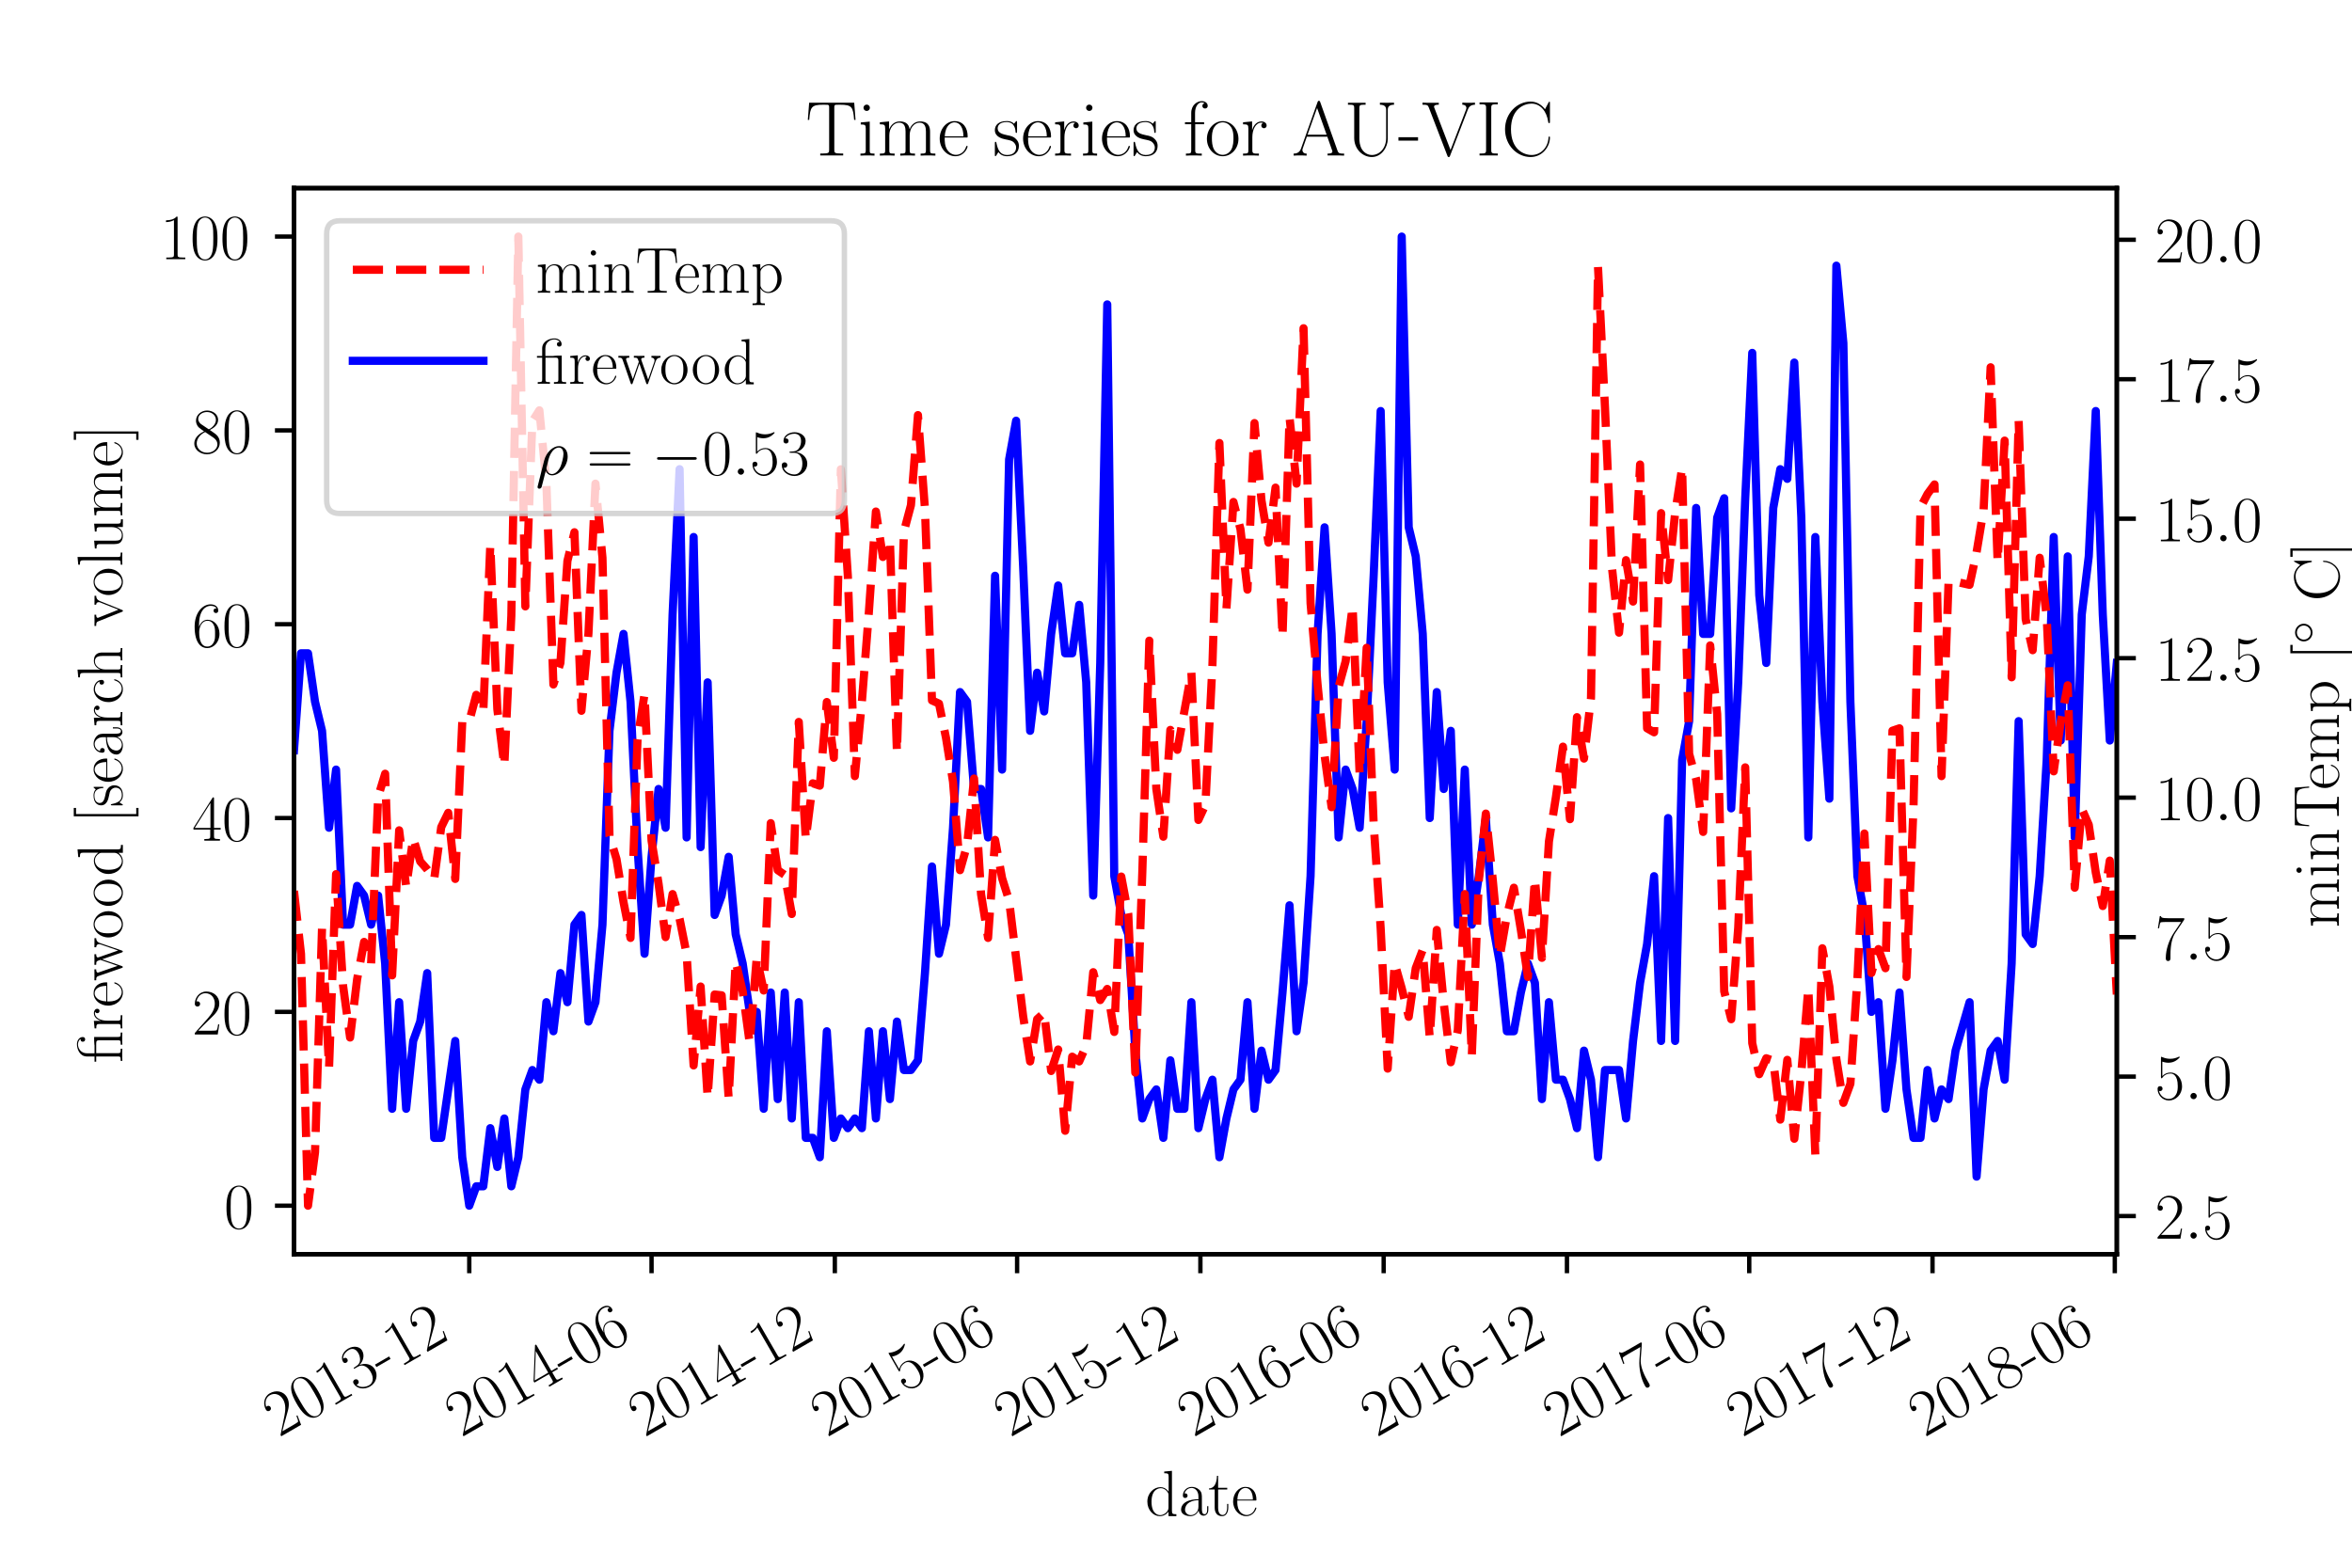 <?xml version="1.0" encoding="utf-8" standalone="no"?>
<!DOCTYPE svg PUBLIC "-//W3C//DTD SVG 1.1//EN"
  "http://www.w3.org/Graphics/SVG/1.1/DTD/svg11.dtd">
<!-- Created with matplotlib (http://matplotlib.org/) -->
<svg height="288pt" version="1.1" viewBox="0 0 432 288" width="432pt" xmlns="http://www.w3.org/2000/svg" xmlns:xlink="http://www.w3.org/1999/xlink">
 <defs>
  <style type="text/css">
*{stroke-linecap:butt;stroke-linejoin:round;}
  </style>
 </defs>
 <g id="figure_1">
  <g id="patch_1">
   <path d="M 0 288 
L 432 288 
L 432 0 
L 0 0 
z
" style="fill:#ffffff;"/>
  </g>
  <g id="axes_1">
   <g id="patch_2">
    <path d="M 54 230.4 
L 388.8 230.4 
L 388.8 34.56 
L 54 34.56 
z
" style="fill:#ffffff;"/>
   </g>
   <g id="matplotlib.axis_1">
    <g id="xtick_1">
     <g id="line2d_1">
      <defs>
       <path d="M 0 0 
L 0 3.5 
" id="m744f1e11ae" style="stroke:#000000;stroke-width:0.8;"/>
      </defs>
      <g>
       <use style="stroke:#000000;stroke-width:0.8;" x="86.192" xlink:href="#m744f1e11ae" y="230.4"/>
      </g>
     </g>
     <g id="text_1">
      <!-- 2013-12 -->
      <defs>
       <path d="M 41.703 15.453 
L 39.906 15.453 
C 38.906 8.375 38.094 7.172 37.703 6.562 
C 37.203 5.766 30 5.766 28.594 5.766 
L 9.406 5.766 
C 13 9.672 20 16.75 28.5 24.953 
C 34.594 30.734 41.703 37.531 41.703 47.422 
C 41.703 59.219 32.297 66 21.797 66 
C 10.797 66 4.094 56.312 4.094 47.344 
C 4.094 43.438 7 42.938 8.203 42.938 
C 9.203 42.938 12.203 43.547 12.203 47.031 
C 12.203 50.109 9.594 51 8.203 51 
C 7.594 51 7 50.906 6.594 50.703 
C 8.5 59.219 14.297 63.406 20.406 63.406 
C 29.094 63.406 34.797 56.516 34.797 47.422 
C 34.797 38.734 29.703 31.25 24 24.75 
L 4.094 2.281 
L 4.094 0 
L 39.297 0 
z
" id="CMR17-50"/>
       <path d="M 42 31.641 
C 42 37.75 41.906 48.125 37.703 56.109 
C 34 63.109 28.094 65.594 22.906 65.594 
C 18.094 65.594 12 63.406 8.203 56.203 
C 4.203 48.719 3.797 39.438 3.797 31.641 
C 3.797 25.953 3.906 17.281 7 9.672 
C 11.297 -0.609 19 -2 22.906 -2 
C 27.5 -2 34.5 -0.109 38.594 9.375 
C 41.594 16.281 42 24.359 42 31.641 
z
M 22.906 -0.406 
C 16.5 -0.406 12.703 5.078 11.297 12.688 
C 10.203 18.562 10.203 27.156 10.203 32.75 
C 10.203 40.438 10.203 46.828 11.5 52.922 
C 13.406 61.391 19 64 22.906 64 
C 27 64 32.297 61.297 34.203 53.125 
C 35.5 47.438 35.594 40.734 35.594 32.75 
C 35.594 26.25 35.594 18.266 34.406 12.375 
C 32.297 1.484 26.406 -0.406 22.906 -0.406 
z
" id="CMR17-48"/>
       <path d="M 26.594 63.406 
C 26.594 65.5 26.5 65.5 25.094 65.5 
C 21.203 61.188 15.297 59.797 9.703 59.797 
C 9.406 59.797 8.906 59.797 8.797 59.5 
C 8.703 59.297 8.703 59.094 8.703 57 
C 11.797 57 17 57.594 21 59.984 
L 21 7.203 
C 21 3.688 20.797 2.5 12.203 2.5 
L 9.203 2.5 
L 9.203 0 
C 14 0 19 0 23.797 0 
C 28.594 0 33.594 0 38.406 0 
L 38.406 2.5 
L 35.406 2.5 
C 26.797 2.5 26.594 3.594 26.594 7.156 
z
" id="CMR17-49"/>
       <path d="M 22.094 33.703 
C 31 33.703 34.906 25.969 34.906 17.031 
C 34.906 5 28.5 0.391 22.703 0.391 
C 17.406 0.391 8.797 3.031 6.094 10.828 
C 6.594 10.625 7.094 10.625 7.594 10.625 
C 10 10.625 11.797 12.219 11.797 14.812 
C 11.797 17.703 9.594 19 7.594 19 
C 5.906 19 3.297 18.203 3.297 14.469 
C 3.297 5.234 12.297 -2 22.906 -2 
C 34 -2 42.5 6.719 42.5 16.953 
C 42.5 26.672 34.5 33.703 25 34.797 
C 32.594 36.375 39.906 43.062 39.906 52.016 
C 39.906 59.688 32 65.297 23 65.297 
C 13.906 65.297 5.906 59.828 5.906 52.016 
C 5.906 48.594 8.5 48 9.797 48 
C 11.906 48 13.703 49.297 13.703 51.891 
C 13.703 54.469 11.906 55.766 9.797 55.766 
C 9.406 55.766 8.906 55.766 8.5 55.578 
C 11.406 61.859 19.297 63 22.797 63 
C 26.297 63 32.906 61.328 32.906 51.875 
C 32.906 49.109 32.5 44.188 29.094 39.844 
C 26.094 36 22.703 36 19.406 35.688 
C 18.906 35.688 16.594 35.453 16.203 35.453 
C 15.5 35.359 15.094 35.266 15.094 34.5 
C 15.094 33.797 15.203 33.703 17.203 33.703 
z
" id="CMR17-51"/>
       <path d="M 25.5 19 
L 25.5 23.375 
L 0.406 23.375 
L 0.406 19 
z
" id="CMR17-45"/>
      </defs>
      <g transform="translate(51.238 264.1)rotate(-30)scale(0.12 -0.12)">
       <use transform="scale(0.996)" xlink:href="#CMR17-50"/>
       <use transform="translate(45.69 0)scale(0.996)" xlink:href="#CMR17-48"/>
       <use transform="translate(91.381 0)scale(0.996)" xlink:href="#CMR17-49"/>
       <use transform="translate(137.071 0)scale(0.996)" xlink:href="#CMR17-51"/>
       <use transform="translate(182.762 0)scale(0.996)" xlink:href="#CMR17-45"/>
       <use transform="translate(212.838 0)scale(0.996)" xlink:href="#CMR17-49"/>
       <use transform="translate(258.528 0)scale(0.996)" xlink:href="#CMR17-50"/>
      </g>
     </g>
    </g>
    <g id="xtick_2">
     <g id="line2d_2">
      <g>
       <use style="stroke:#000000;stroke-width:0.8;" x="119.672" xlink:href="#m744f1e11ae" y="230.4"/>
      </g>
     </g>
     <g id="text_2">
      <!-- 2014-06 -->
      <defs>
       <path d="M 33.594 64.406 
C 33.594 66.5 33.5 66.5 31.703 66.5 
L 2 19.594 
L 2 17 
L 27.797 17 
L 27.797 7.141 
C 27.797 3.5 27.594 2.5 20.594 2.5 
L 18.703 2.5 
L 18.703 0 
C 21.906 0 27.297 0 30.703 0 
C 34.094 0 39.5 0 42.703 0 
L 42.703 2.5 
L 40.797 2.5 
C 33.797 2.5 33.594 3.5 33.594 7.141 
L 33.594 17 
L 43.797 17 
L 43.797 19.594 
L 33.594 19.594 
z
M 28.094 57.859 
L 28.094 19.594 
L 4 19.594 
z
" id="CMR17-52"/>
       <path d="M 10.594 34 
C 10.594 57.656 21.797 63 28.297 63 
C 30.406 63 35.5 62.641 37.5 59 
C 35.906 59 32.906 59 32.906 55.516 
C 32.906 52.828 35.094 51.922 36.5 51.922 
C 37.406 51.922 40.094 52.312 40.094 55.625 
C 40.094 61.781 35.094 65.297 28.203 65.297 
C 16.297 65.297 3.797 52.969 3.797 31 
C 3.797 3.953 15.094 -2 23.094 -2 
C 32.797 -2 42 6.672 42 20.047 
C 42 32.516 33.906 41.594 23.703 41.594 
C 17.594 41.594 13.094 37.609 10.594 30.625 
z
M 23.094 0.391 
C 10.797 0.391 10.797 18.75 10.797 22.438 
C 10.797 29.625 14.203 40 23.5 40 
C 25.203 40 30.094 40 33.406 33.125 
C 35.203 29.219 35.203 25.141 35.203 20.141 
C 35.203 14.75 35.203 10.781 33.094 6.781 
C 30.906 2.672 27.703 0.391 23.094 0.391 
z
" id="CMR17-54"/>
      </defs>
      <g transform="translate(84.718 264.1)rotate(-30)scale(0.12 -0.12)">
       <use transform="scale(0.996)" xlink:href="#CMR17-50"/>
       <use transform="translate(45.69 0)scale(0.996)" xlink:href="#CMR17-48"/>
       <use transform="translate(91.381 0)scale(0.996)" xlink:href="#CMR17-49"/>
       <use transform="translate(137.071 0)scale(0.996)" xlink:href="#CMR17-52"/>
       <use transform="translate(182.762 0)scale(0.996)" xlink:href="#CMR17-45"/>
       <use transform="translate(212.838 0)scale(0.996)" xlink:href="#CMR17-48"/>
       <use transform="translate(258.528 0)scale(0.996)" xlink:href="#CMR17-54"/>
      </g>
     </g>
    </g>
    <g id="xtick_3">
     <g id="line2d_3">
      <g>
       <use style="stroke:#000000;stroke-width:0.8;" x="153.336" xlink:href="#m744f1e11ae" y="230.4"/>
      </g>
     </g>
     <g id="text_3">
      <!-- 2014-12 -->
      <g transform="translate(118.382 264.1)rotate(-30)scale(0.12 -0.12)">
       <use transform="scale(0.996)" xlink:href="#CMR17-50"/>
       <use transform="translate(45.69 0)scale(0.996)" xlink:href="#CMR17-48"/>
       <use transform="translate(91.381 0)scale(0.996)" xlink:href="#CMR17-49"/>
       <use transform="translate(137.071 0)scale(0.996)" xlink:href="#CMR17-52"/>
       <use transform="translate(182.762 0)scale(0.996)" xlink:href="#CMR17-45"/>
       <use transform="translate(212.838 0)scale(0.996)" xlink:href="#CMR17-49"/>
       <use transform="translate(258.528 0)scale(0.996)" xlink:href="#CMR17-50"/>
      </g>
     </g>
    </g>
    <g id="xtick_4">
     <g id="line2d_4">
      <g>
       <use style="stroke:#000000;stroke-width:0.8;" x="186.816" xlink:href="#m744f1e11ae" y="230.4"/>
      </g>
     </g>
     <g id="text_4">
      <!-- 2015-06 -->
      <defs>
       <path d="M 11.406 57.688 
C 12.406 57.281 16.5 56 20.703 56 
C 30 56 35.094 61.109 38 64.062 
C 38 64.953 38 65.5 37.406 65.5 
C 37.297 65.5 37.094 65.5 36.297 65.047 
C 32.797 63.406 28.703 62.078 23.703 62.078 
C 20.703 62.078 16.203 62.484 11.297 64.672 
C 10.203 65.172 10 65.172 9.906 65.172 
C 9.406 65.172 9.297 65.062 9.297 63.078 
L 9.297 34.422 
C 9.297 32.641 9.297 32.141 10.297 32.141 
C 10.797 32.141 11 32.344 11.5 33.031 
C 14.703 37.516 19.094 39.406 24.094 39.406 
C 27.594 39.406 35.094 37.219 35.094 20.141 
C 35.094 16.953 35.094 11.172 32.094 6.578 
C 29.594 2.484 25.703 0.391 21.406 0.391 
C 14.797 0.391 8.094 5 6.297 12.719 
C 6.703 12.609 7.5 12.422 7.906 12.422 
C 9.203 12.422 11.703 13.125 11.703 16.219 
C 11.703 18.906 9.797 20 7.906 20 
C 5.594 20 4.094 18.594 4.094 15.797 
C 4.094 7.094 11 -2 21.594 -2 
C 31.906 -2 41.703 6.875 41.703 19.75 
C 41.703 31.719 33.906 41 24.203 41 
C 19.094 41 14.797 39.109 11.406 35.531 
z
" id="CMR17-53"/>
      </defs>
      <g transform="translate(151.862 264.1)rotate(-30)scale(0.12 -0.12)">
       <use transform="scale(0.996)" xlink:href="#CMR17-50"/>
       <use transform="translate(45.69 0)scale(0.996)" xlink:href="#CMR17-48"/>
       <use transform="translate(91.381 0)scale(0.996)" xlink:href="#CMR17-49"/>
       <use transform="translate(137.071 0)scale(0.996)" xlink:href="#CMR17-53"/>
       <use transform="translate(182.762 0)scale(0.996)" xlink:href="#CMR17-45"/>
       <use transform="translate(212.838 0)scale(0.996)" xlink:href="#CMR17-48"/>
       <use transform="translate(258.528 0)scale(0.996)" xlink:href="#CMR17-54"/>
      </g>
     </g>
    </g>
    <g id="xtick_5">
     <g id="line2d_5">
      <g>
       <use style="stroke:#000000;stroke-width:0.8;" x="220.48" xlink:href="#m744f1e11ae" y="230.4"/>
      </g>
     </g>
     <g id="text_5">
      <!-- 2015-12 -->
      <g transform="translate(185.526 264.1)rotate(-30)scale(0.12 -0.12)">
       <use transform="scale(0.996)" xlink:href="#CMR17-50"/>
       <use transform="translate(45.69 0)scale(0.996)" xlink:href="#CMR17-48"/>
       <use transform="translate(91.381 0)scale(0.996)" xlink:href="#CMR17-49"/>
       <use transform="translate(137.071 0)scale(0.996)" xlink:href="#CMR17-53"/>
       <use transform="translate(182.762 0)scale(0.996)" xlink:href="#CMR17-45"/>
       <use transform="translate(212.838 0)scale(0.996)" xlink:href="#CMR17-49"/>
       <use transform="translate(258.528 0)scale(0.996)" xlink:href="#CMR17-50"/>
      </g>
     </g>
    </g>
    <g id="xtick_6">
     <g id="line2d_6">
      <g>
       <use style="stroke:#000000;stroke-width:0.8;" x="254.144" xlink:href="#m744f1e11ae" y="230.4"/>
      </g>
     </g>
     <g id="text_6">
      <!-- 2016-06 -->
      <g transform="translate(219.19 264.1)rotate(-30)scale(0.12 -0.12)">
       <use transform="scale(0.996)" xlink:href="#CMR17-50"/>
       <use transform="translate(45.69 0)scale(0.996)" xlink:href="#CMR17-48"/>
       <use transform="translate(91.381 0)scale(0.996)" xlink:href="#CMR17-49"/>
       <use transform="translate(137.071 0)scale(0.996)" xlink:href="#CMR17-54"/>
       <use transform="translate(182.762 0)scale(0.996)" xlink:href="#CMR17-45"/>
       <use transform="translate(212.838 0)scale(0.996)" xlink:href="#CMR17-48"/>
       <use transform="translate(258.528 0)scale(0.996)" xlink:href="#CMR17-54"/>
      </g>
     </g>
    </g>
    <g id="xtick_7">
     <g id="line2d_7">
      <g>
       <use style="stroke:#000000;stroke-width:0.8;" x="287.808" xlink:href="#m744f1e11ae" y="230.4"/>
      </g>
     </g>
     <g id="text_7">
      <!-- 2016-12 -->
      <g transform="translate(252.854 264.1)rotate(-30)scale(0.12 -0.12)">
       <use transform="scale(0.996)" xlink:href="#CMR17-50"/>
       <use transform="translate(45.69 0)scale(0.996)" xlink:href="#CMR17-48"/>
       <use transform="translate(91.381 0)scale(0.996)" xlink:href="#CMR17-49"/>
       <use transform="translate(137.071 0)scale(0.996)" xlink:href="#CMR17-54"/>
       <use transform="translate(182.762 0)scale(0.996)" xlink:href="#CMR17-45"/>
       <use transform="translate(212.838 0)scale(0.996)" xlink:href="#CMR17-49"/>
       <use transform="translate(258.528 0)scale(0.996)" xlink:href="#CMR17-50"/>
      </g>
     </g>
    </g>
    <g id="xtick_8">
     <g id="line2d_8">
      <g>
       <use style="stroke:#000000;stroke-width:0.8;" x="321.288" xlink:href="#m744f1e11ae" y="230.4"/>
      </g>
     </g>
     <g id="text_8">
      <!-- 2017-06 -->
      <defs>
       <path d="M 45.094 61.578 
L 45.094 63.766 
L 21.594 63.766 
C 9.906 63.766 9.703 65.078 9.297 67 
L 7.5 67 
L 4.594 48.344 
L 6.406 48.344 
C 6.703 50.234 7.406 55.312 8.594 57.203 
C 9.203 58 16.594 58 18.297 58 
L 40.297 58 
L 29.203 41.578 
C 21.797 30.531 16.703 15.609 16.703 2.578 
C 16.703 1.391 16.703 -2 20.297 -2 
C 23.906 -2 23.906 1.391 23.906 2.672 
L 23.906 7.266 
C 23.906 23.562 26.703 34.312 31.297 41.188 
z
" id="CMR17-55"/>
      </defs>
      <g transform="translate(286.334 264.1)rotate(-30)scale(0.12 -0.12)">
       <use transform="scale(0.996)" xlink:href="#CMR17-50"/>
       <use transform="translate(45.69 0)scale(0.996)" xlink:href="#CMR17-48"/>
       <use transform="translate(91.381 0)scale(0.996)" xlink:href="#CMR17-49"/>
       <use transform="translate(137.071 0)scale(0.996)" xlink:href="#CMR17-55"/>
       <use transform="translate(182.762 0)scale(0.996)" xlink:href="#CMR17-45"/>
       <use transform="translate(212.838 0)scale(0.996)" xlink:href="#CMR17-48"/>
       <use transform="translate(258.528 0)scale(0.996)" xlink:href="#CMR17-54"/>
      </g>
     </g>
    </g>
    <g id="xtick_9">
     <g id="line2d_9">
      <g>
       <use style="stroke:#000000;stroke-width:0.8;" x="354.952" xlink:href="#m744f1e11ae" y="230.4"/>
      </g>
     </g>
     <g id="text_9">
      <!-- 2017-12 -->
      <g transform="translate(319.998 264.1)rotate(-30)scale(0.12 -0.12)">
       <use transform="scale(0.996)" xlink:href="#CMR17-50"/>
       <use transform="translate(45.69 0)scale(0.996)" xlink:href="#CMR17-48"/>
       <use transform="translate(91.381 0)scale(0.996)" xlink:href="#CMR17-49"/>
       <use transform="translate(137.071 0)scale(0.996)" xlink:href="#CMR17-55"/>
       <use transform="translate(182.762 0)scale(0.996)" xlink:href="#CMR17-45"/>
       <use transform="translate(212.838 0)scale(0.996)" xlink:href="#CMR17-49"/>
       <use transform="translate(258.528 0)scale(0.996)" xlink:href="#CMR17-50"/>
      </g>
     </g>
    </g>
    <g id="xtick_10">
     <g id="line2d_10">
      <g>
       <use style="stroke:#000000;stroke-width:0.8;" x="388.432" xlink:href="#m744f1e11ae" y="230.4"/>
      </g>
     </g>
     <g id="text_10">
      <!-- 2018-06 -->
      <defs>
       <path d="M 27.203 35.375 
C 33.5 38.547 39.906 43.328 39.906 50.984 
C 39.906 60.016 31.094 65.297 23 65.297 
C 13.906 65.297 5.906 58.734 5.906 49.688 
C 5.906 47.203 6.5 42.922 10.406 39.141 
C 11.406 38.156 15.594 35.172 18.297 33.281 
C 13.797 30.984 3.297 25.531 3.297 14.594 
C 3.297 4.359 13.094 -2 22.797 -2 
C 33.5 -2 42.5 5.656 42.5 15.781 
C 42.5 24.844 36.406 29.016 32.406 31.703 
z
M 14.094 44.094 
C 13.297 44.594 9.297 47.672 9.297 52.359 
C 9.297 58.422 15.594 63 22.797 63 
C 30.703 63 36.5 57.438 36.5 50.969 
C 36.5 41.703 26.094 36.422 25.594 36.422 
C 25.5 36.422 25.406 36.422 24.594 37.031 
z
M 32.5 23.734 
C 34 22.641 38.797 19.375 38.797 13.297 
C 38.797 5.953 31.406 0.391 23 0.391 
C 13.906 0.391 7 6.844 7 14.688 
C 7 22.547 13.094 29.094 20 32.188 
z
" id="CMR17-56"/>
      </defs>
      <g transform="translate(353.478 264.1)rotate(-30)scale(0.12 -0.12)">
       <use transform="scale(0.996)" xlink:href="#CMR17-50"/>
       <use transform="translate(45.69 0)scale(0.996)" xlink:href="#CMR17-48"/>
       <use transform="translate(91.381 0)scale(0.996)" xlink:href="#CMR17-49"/>
       <use transform="translate(137.071 0)scale(0.996)" xlink:href="#CMR17-56"/>
       <use transform="translate(182.762 0)scale(0.996)" xlink:href="#CMR17-45"/>
       <use transform="translate(212.838 0)scale(0.996)" xlink:href="#CMR17-48"/>
       <use transform="translate(258.528 0)scale(0.996)" xlink:href="#CMR17-54"/>
      </g>
     </g>
    </g>
    <g id="text_11">
     <!-- date -->
     <defs>
      <path d="M 29.203 67.594 
L 29.203 65 
C 35.094 65 36 64.406 36 59.688 
L 36 36.641 
C 35.594 37.141 31.5 43.594 23.406 43.594 
C 13.203 43.594 3.297 34.5 3.297 21.312 
C 3.297 8.203 12.594 -1 22.406 -1 
C 30.906 -1 35.297 5.266 35.797 5.938 
L 35.797 -0.984 
L 47.906 -0.984 
L 47.906 2 
C 42 2 41.094 2.594 41.094 7.391 
L 41.094 68.688 
z
M 35.797 11.797 
C 35.797 8.797 34 6.094 31.703 4.094 
C 28.297 1.094 24.906 0.594 23 0.594 
C 20.094 0.594 9.703 2.094 9.703 21.188 
C 9.703 40.812 21.297 42 23.906 42 
C 28.5 42 32.203 39.406 34.5 35.797 
C 35.797 33.703 35.797 33.406 35.797 31.609 
z
" id="CMR17-100"/>
      <path d="M 36 25.828 
C 36 32.375 36 35.844 31.797 39.734 
C 28.094 43 23.797 44 20.406 44 
C 12.5 44 6.797 37.609 6.797 30.797 
C 6.797 27 9.797 27 10.406 27 
C 11.703 27 14 27.781 14 30.531 
C 14 33 12.094 34.078 10.406 34.078 
C 10 34.078 9.5 33.969 9.203 33.875 
C 11.297 40.5 16.703 42.406 20.203 42.406 
C 25.203 42.406 30.703 37.953 30.703 29.453 
L 30.703 25 
C 24.797 25 17.703 24.203 12.094 21.203 
C 5.797 17.703 4 12.703 4 8.906 
C 4 1.203 13 -1 18.297 -1 
C 23.797 -1 28.906 2.172 31.094 7.984 
C 31.297 3.641 34.094 -0.281 38.5 -0.281 
C 40.594 -0.281 45.906 1.094 45.906 8.859 
L 45.906 14.375 
L 44.094 14.375 
L 44.094 8.781 
C 44.094 2.781 41.406 2 40.094 2 
C 36 2 36 7.156 36 11.531 
z
M 30.703 13.594 
C 30.703 4.953 24.5 0.594 19 0.594 
C 14 0.594 10.094 4.297 10.094 8.906 
C 10.094 11.891 11.406 17.188 17.203 20.391 
C 22 23.094 27.5 23.5 30.703 23.5 
z
" id="CMR17-97"/>
      <path d="M 15.094 40 
L 29.094 40 
L 29.094 42.578 
L 15.094 42.578 
L 15.094 61 
L 13.297 61 
C 13.094 50.703 9.594 41.688 1.094 41.688 
L 1.094 40 
L 9.797 40 
L 9.797 12.047 
C 9.797 10.156 9.797 -1 21.406 -1 
C 27.297 -1 30.703 4.781 30.703 12.141 
L 30.703 17.812 
L 28.906 17.812 
L 28.906 12.234 
C 28.906 5.375 26.203 0.797 22 0.797 
C 19.094 0.797 15.094 2.781 15.094 11.844 
z
" id="CMR17-116"/>
      <path d="M 38.094 23 
C 38.5 23.406 38.5 23.609 38.5 24.625 
C 38.5 34.969 33.094 44 21.703 44 
C 11.094 44 2.703 33.891 2.703 21.609 
C 2.703 8.609 12.203 -1 22.797 -1 
C 34 -1 38.406 9.484 38.406 11.562 
C 38.406 12.25 37.797 12.25 37.594 12.25 
C 36.906 12.25 36.797 12.047 36.406 10.875 
C 34.203 4.141 28.703 0.797 23.5 0.797 
C 19.203 0.797 14.906 3.172 12.203 7.5 
C 9.094 12.547 9.094 18.375 9.094 23 
z
M 9.203 24.5 
C 9.906 39.141 17.594 42.406 21.594 42.406 
C 28.406 42.406 33 35.891 33.094 24.5 
z
" id="CMR17-101"/>
     </defs>
     <g transform="translate(210.344 278.415)scale(0.12 -0.12)">
      <use transform="scale(0.996)" xlink:href="#CMR17-100"/>
      <use transform="translate(50.895 0)scale(0.996)" xlink:href="#CMR17-97"/>
      <use transform="translate(96.586 0)scale(0.996)" xlink:href="#CMR17-116"/>
      <use transform="translate(131.867 0)scale(0.996)" xlink:href="#CMR17-101"/>
     </g>
    </g>
   </g>
   <g id="matplotlib.axis_2">
    <g id="ytick_1">
     <g id="line2d_11">
      <defs>
       <path d="M 0 0 
L -3.5 0 
" id="mc24e4ff1bf" style="stroke:#000000;stroke-width:0.8;"/>
      </defs>
      <g>
       <use style="stroke:#000000;stroke-width:0.8;" x="54" xlink:href="#mc24e4ff1bf" y="221.498"/>
      </g>
     </g>
     <g id="text_12">
      <!-- $0$ -->
      <g transform="translate(41.147 225.649)scale(0.12 -0.12)">
       <use transform="scale(0.996)" xlink:href="#CMR17-48"/>
      </g>
     </g>
    </g>
    <g id="ytick_2">
     <g id="line2d_12">
      <g>
       <use style="stroke:#000000;stroke-width:0.8;" x="54" xlink:href="#mc24e4ff1bf" y="185.891"/>
      </g>
     </g>
     <g id="text_13">
      <!-- $20$ -->
      <g transform="translate(35.294 190.042)scale(0.12 -0.12)">
       <use transform="scale(0.996)" xlink:href="#CMR17-50"/>
       <use transform="translate(45.69 0)scale(0.996)" xlink:href="#CMR17-48"/>
      </g>
     </g>
    </g>
    <g id="ytick_3">
     <g id="line2d_13">
      <g>
       <use style="stroke:#000000;stroke-width:0.8;" x="54" xlink:href="#mc24e4ff1bf" y="150.284"/>
      </g>
     </g>
     <g id="text_14">
      <!-- $40$ -->
      <g transform="translate(35.294 154.435)scale(0.12 -0.12)">
       <use transform="scale(0.996)" xlink:href="#CMR17-52"/>
       <use transform="translate(45.69 0)scale(0.996)" xlink:href="#CMR17-48"/>
      </g>
     </g>
    </g>
    <g id="ytick_4">
     <g id="line2d_14">
      <g>
       <use style="stroke:#000000;stroke-width:0.8;" x="54" xlink:href="#mc24e4ff1bf" y="114.676"/>
      </g>
     </g>
     <g id="text_15">
      <!-- $60$ -->
      <g transform="translate(35.294 118.827)scale(0.12 -0.12)">
       <use transform="scale(0.996)" xlink:href="#CMR17-54"/>
       <use transform="translate(45.69 0)scale(0.996)" xlink:href="#CMR17-48"/>
      </g>
     </g>
    </g>
    <g id="ytick_5">
     <g id="line2d_15">
      <g>
       <use style="stroke:#000000;stroke-width:0.8;" x="54" xlink:href="#mc24e4ff1bf" y="79.069"/>
      </g>
     </g>
     <g id="text_16">
      <!-- $80$ -->
      <g transform="translate(35.294 83.22)scale(0.12 -0.12)">
       <use transform="scale(0.996)" xlink:href="#CMR17-56"/>
       <use transform="translate(45.69 0)scale(0.996)" xlink:href="#CMR17-48"/>
      </g>
     </g>
    </g>
    <g id="ytick_6">
     <g id="line2d_16">
      <g>
       <use style="stroke:#000000;stroke-width:0.8;" x="54" xlink:href="#mc24e4ff1bf" y="43.462"/>
      </g>
     </g>
     <g id="text_17">
      <!-- $100$ -->
      <g transform="translate(29.441 47.613)scale(0.12 -0.12)">
       <use transform="scale(0.996)" xlink:href="#CMR17-49"/>
       <use transform="translate(45.69 0)scale(0.996)" xlink:href="#CMR17-48"/>
       <use transform="translate(91.381 0)scale(0.996)" xlink:href="#CMR17-48"/>
      </g>
     </g>
    </g>
    <g id="text_18">
     <!-- firewood [search volume] -->
     <defs>
      <path d="M 39.906 43.188 
C 37.5 43.188 30.094 43.188 28.203 42.797 
C 27.594 42.578 27.406 42.578 26.203 42.578 
L 14.797 42.578 
L 14.797 54.203 
C 14.797 63.641 22.406 68 28.406 68 
C 30.297 68 34.594 67.5 36.797 64.078 
C 35.797 64.078 32.594 64.078 32.594 60.594 
C 32.594 58.203 34.203 57 36.203 57 
C 38 57 39.797 58 39.797 60.703 
C 39.797 65.703 35 69.594 28.797 69.594 
C 20.906 69.594 9.906 65.125 9.906 54.203 
L 9.906 42.578 
L 1.906 42.578 
L 1.906 40 
L 9.906 40 
L 9.906 6.672 
C 9.906 2.875 9.5 2.391 3.094 2.391 
L 3.094 -0.203 
C 5.5 0 9.906 0 12.406 0 
C 15 0 19.406 0 21.797 -0.203 
L 21.797 2.391 
C 15.406 2.391 15 2.781 15 6.672 
L 15 40 
L 29.703 40 
C 34 40 34.797 39.094 34.797 34.719 
L 34.797 6.672 
C 34.797 2.875 34.406 2.391 28 2.391 
L 28 -0.203 
C 30.406 0 34.797 0 37.297 0 
C 39.906 0 44.297 0 46.703 -0.203 
L 46.703 2.391 
C 40.297 2.391 39.906 2.781 39.906 6.672 
z
" id="CMR17-12"/>
      <path d="M 15 23.391 
C 15 33 19.094 42 26.594 42 
C 27.297 42 28 41.906 28.703 41.594 
C 28.703 41.594 26.5 40.891 26.5 38.312 
C 26.5 35.906 28.406 34.906 29.906 34.906 
C 31.094 34.906 33.297 35.609 33.297 38.406 
C 33.297 41.609 30.094 43.594 26.703 43.594 
C 19.094 43.594 15.797 36.203 14.797 32.703 
L 14.703 32.703 
L 14.703 43.594 
L 3.094 42.5 
L 3.094 39.906 
C 9 39.906 9.906 39.297 9.906 34.5 
L 9.906 6.688 
C 9.906 2.875 9.5 2.391 3.094 2.391 
L 3.094 -0.203 
C 5.5 0 10.094 0 12.703 0 
C 15.594 0 20.703 0 23.406 -0.203 
L 23.406 2.391 
C 16.203 2.391 15 2.391 15 6.875 
z
" id="CMR17-114"/>
      <path d="M 58.203 34.109 
C 60.203 40 64.203 40 65.703 40 
L 65.703 42.688 
C 63.703 42.688 61.703 42.688 59.703 42.688 
C 57.797 42.688 53.5 42.688 51.797 42.781 
L 51.797 40 
C 54.906 40 56.594 38.203 56.594 35.719 
C 56.594 35.016 56.406 34.125 56.203 33.438 
L 46.797 6.359 
L 36.594 35.547 
C 36.406 36.234 36.094 37.031 36.094 37.422 
C 36.094 40 39.5 40 41.094 40 
L 41.094 42.781 
C 38.797 42.688 34.594 42.688 32.203 42.688 
C 29.703 42.688 27.094 42.688 24.797 42.781 
L 24.797 40 
C 30.297 40 30.297 39.797 32.406 33.578 
L 23.203 7.047 
L 13.297 35.641 
C 12.797 36.922 12.797 37.125 12.797 37.422 
C 12.797 40 16.203 40 17.797 40 
L 17.797 42.781 
C 15.406 42.688 11.203 42.688 8.703 42.688 
C 6.5 42.688 3.094 42.688 1 42.781 
L 1 40 
C 5.406 40 6.5 39.703 7.594 36.422 
L 19.906 0.766 
C 20.297 -0.516 20.594 -0.812 21.406 -0.812 
C 22.094 -0.812 22.5 -0.609 23 0.875 
L 33.297 30.938 
L 43.703 0.875 
C 44.203 -0.609 44.594 -0.812 45.297 -0.812 
C 46.094 -0.812 46.406 -0.516 46.797 0.781 
z
" id="CMR17-119"/>
      <path d="M 43.094 21.188 
C 43.094 34 33.797 44 22.906 44 
C 12 44 2.703 34 2.703 21.188 
C 2.703 8.609 12 -1 22.906 -1 
C 33.797 -1 43.094 8.609 43.094 21.188 
z
M 22.906 0.797 
C 18.203 0.797 14.203 3.594 11.906 7.5 
C 9.406 11.984 9.094 17.594 9.094 22 
C 9.094 26.203 9.297 31.406 11.906 35.906 
C 13.906 39.203 17.797 42.406 22.906 42.406 
C 27.406 42.406 31.203 39.906 33.594 36.406 
C 36.703 31.703 36.703 25.109 36.703 22 
C 36.703 18.094 36.5 12.109 33.797 7.297 
C 31 2.703 26.703 0.797 22.906 0.797 
z
" id="CMR17-111"/>
      <path d="M 23.5 -25 
L 23.5 -21.516 
L 14.094 -21.516 
L 14.094 71 
L 23.5 71 
L 23.5 74.484 
L 10.594 74.484 
L 10.594 -25 
z
" id="CMR17-91"/>
      <path d="M 30.906 42.141 
C 30.906 43.953 30.797 44.047 30.203 44.047 
C 29.797 44.047 29.703 43.953 28.5 42.453 
C 28.203 42.047 27.297 41.031 27 40.641 
C 23.797 44.047 19.297 44.047 17.594 44.047 
C 6.5 44.047 2.5 38.234 2.5 32.438 
C 2.5 23.406 12.703 21.328 15.594 20.703 
C 21.906 19.422 24.094 19.016 26.203 17.203 
C 27.5 16.016 29.703 13.812 29.703 10.219 
C 29.703 6 27.297 0.594 18.094 0.594 
C 9.406 0.594 6.297 7.188 4.5 15.953 
C 4.203 17.344 4.203 17.453 3.406 17.453 
C 2.594 17.453 2.5 17.344 2.5 15.359 
L 2.5 0.984 
C 2.5 -0.797 2.594 -0.906 3.203 -0.906 
C 3.703 -0.906 3.797 -0.797 4.297 0 
C 4.906 0.891 6.406 3.297 7 4.312 
C 9 1.609 12.5 -1 18.094 -1 
C 28 -1 33.297 4.422 33.297 12.25 
C 33.297 17.375 30.594 20.078 29.297 21.281 
C 26.297 24.391 22.797 25.094 18.594 25.891 
C 13.094 27.109 6.094 28.516 6.094 34.641 
C 6.094 37.234 7.5 42.766 17.594 42.766 
C 28.297 42.766 28.906 32.719 29.094 29.5 
C 29.203 29 29.703 28.891 30 28.891 
C 30.906 28.891 30.906 29.203 30.906 30.906 
z
" id="CMR17-115"/>
      <path d="M 34.906 35 
C 33 35 30.203 35 30.203 31.516 
C 30.203 28.719 32.5 27.922 33.797 27.922 
C 34.5 27.922 37.406 28.234 37.406 31.625 
C 37.406 38.547 30.594 43.797 22.906 43.797 
C 12.297 43.797 3.297 34.031 3.297 21.297 
C 3.297 8.062 12.703 -1 22.906 -1 
C 35.297 -1 38.406 10.578 38.406 11.688 
C 38.406 12.094 38.297 12.391 37.594 12.391 
C 36.906 12.391 36.797 12.297 36.406 10.984 
C 33.797 2.812 28.094 0.797 23.797 0.797 
C 17.406 0.797 9.703 6.672 9.703 21.391 
C 9.703 36.531 17.094 42 23 42 
C 26.906 42 32.703 40.203 34.906 35 
z
" id="CMR17-99"/>
      <path d="M 41.5 30.203 
C 41.5 35.297 40.5 43.594 28.703 43.594 
C 20.5 43.594 16.5 37 15.297 33.703 
L 15.203 33.703 
L 15.203 68.688 
L 3.297 67.594 
L 3.297 65 
C 9.203 65 10.094 64.406 10.094 59.641 
L 10.094 6.656 
C 10.094 2.875 9.703 2.391 3.297 2.391 
L 3.297 -0.203 
C 5.703 0 10.094 0 12.703 0 
C 15.297 0 19.797 0 22.203 -0.203 
L 22.203 2.391 
C 15.797 2.391 15.406 2.781 15.406 6.688 
L 15.406 25.906 
C 15.406 35.109 21 42 28 42 
C 35.406 42 36.203 35.406 36.203 30.594 
L 36.203 6.688 
C 36.203 2.875 35.797 2.391 29.406 2.391 
L 29.406 -0.203 
C 31.797 0 36.203 0 38.797 0 
C 41.406 0 45.906 0 48.297 -0.203 
L 48.297 2.391 
C 41.906 2.391 41.5 2.781 41.5 6.688 
z
" id="CMR17-104"/>
      <path d="M 39.094 33.797 
C 40 36 41.594 40 47.406 40 
L 47.406 42.594 
C 45.5 42.594 43 42.594 41.094 42.594 
C 39 42.594 35.703 42.594 33.703 42.688 
L 33.703 40.094 
C 36.203 39.891 37.594 38.703 37.594 36.109 
C 37.594 35.203 37.594 35 37 33.609 
L 26 5.891 
L 14.094 35.719 
C 13.5 37.016 13.5 37.203 13.5 37.609 
C 13.5 40 16.797 40 18.297 40 
L 18.297 42.688 
C 15.906 42.594 11.5 42.594 9 42.594 
C 6.297 42.594 3.203 42.594 1 42.688 
L 1 40 
C 4.797 40 6.906 40 8.094 36.906 
L 22.594 0.688 
C 23.203 -0.797 23.297 -1 24.203 -1 
C 25.094 -1 25.203 -0.797 25.797 0.688 
z
" id="CMR17-118"/>
      <path d="M 15.297 68.688 
L 3.406 67.594 
L 3.406 65 
C 9.297 65 10.203 64.406 10.203 59.641 
L 10.203 6.656 
C 10.203 2.875 9.797 2.391 3.406 2.391 
L 3.406 -0.203 
C 5.797 0 10.203 0 12.703 0 
C 15.297 0 19.703 0 22.094 -0.203 
L 22.094 2.391 
C 15.703 2.391 15.297 2.781 15.297 6.656 
z
" id="CMR17-108"/>
      <path d="M 29.406 42.078 
L 29.406 39.5 
C 35.297 39.5 36.203 38.891 36.203 34.156 
L 36.203 16.125 
C 36.203 7.812 31.703 0.594 24.297 0.594 
C 16.094 0.594 15.406 5.438 15.406 10.594 
L 15.406 43.172 
L 3.297 42.078 
L 3.297 39.5 
C 7.297 39.5 10 39.5 10.094 35.531 
L 10.094 16.531 
C 10.094 9.891 10.094 5.641 12.703 2.859 
C 14 1.578 16.5 -1 23.703 -1 
C 32.203 -1 35.5 5.891 36.297 7.906 
L 36.406 7.906 
L 36.406 -0.984 
L 48.297 -0.984 
L 48.297 2 
C 42.406 2 41.5 2.594 41.5 7.391 
L 41.5 43.172 
z
" id="CMR17-117"/>
      <path d="M 67.594 30.203 
C 67.594 35.188 66.703 43.594 54.797 43.594 
C 48 43.594 43.297 39 41.5 33.609 
L 41.406 33.609 
C 40.203 41.812 34.297 43.594 28.703 43.594 
C 20.797 43.594 16.703 37.5 15.203 33.5 
L 15.094 33.5 
L 15.094 43.594 
L 3.297 42.5 
L 3.297 39.906 
C 9.203 39.906 10.094 39.297 10.094 34.5 
L 10.094 6.688 
C 10.094 2.875 9.703 2.391 3.297 2.391 
L 3.297 -0.203 
C 5.703 0 10.094 0 12.703 0 
C 15.297 0 19.797 0 22.203 -0.203 
L 22.203 2.391 
C 15.797 2.391 15.406 2.781 15.406 6.688 
L 15.406 25.906 
C 15.406 35.109 21 42 28 42 
C 35.406 42 36.203 35.406 36.203 30.594 
L 36.203 6.688 
C 36.203 2.875 35.797 2.391 29.406 2.391 
L 29.406 -0.203 
C 31.797 0 36.203 0 38.797 0 
C 41.406 0 45.906 0 48.297 -0.203 
L 48.297 2.391 
C 41.906 2.391 41.5 2.781 41.5 6.688 
L 41.5 25.906 
C 41.5 35.109 47.094 42 54.094 42 
C 61.5 42 62.297 35.406 62.297 30.594 
L 62.297 6.688 
C 62.297 2.875 61.906 2.391 55.5 2.391 
L 55.5 -0.203 
C 57.906 0 62.297 0 64.906 0 
C 67.5 0 72 0 74.406 -0.203 
L 74.406 2.391 
C 68 2.391 67.594 2.781 67.594 6.688 
z
" id="CMR17-109"/>
      <path d="M 14.297 74.484 
L 1.406 74.484 
L 1.406 71 
L 10.797 71 
L 10.797 -21.516 
L 1.406 -21.516 
L 1.406 -25 
L 14.297 -25 
z
" id="CMR17-93"/>
     </defs>
     <g transform="translate(22.452 195.27)rotate(-90)scale(0.12 -0.12)">
      <use transform="scale(0.996)" xlink:href="#CMR17-12"/>
      <use transform="translate(49.742 0)scale(0.996)" xlink:href="#CMR17-114"/>
      <use transform="translate(85.023 0)scale(0.996)" xlink:href="#CMR17-101"/>
      <use transform="translate(125.509 0)scale(0.996)" xlink:href="#CMR17-119"/>
      <use transform="translate(189.416 0)scale(0.996)" xlink:href="#CMR17-111"/>
      <use transform="translate(237.709 0)scale(0.996)" xlink:href="#CMR17-111"/>
      <use transform="translate(286.002 0)scale(0.996)" xlink:href="#CMR17-100"/>
      <use transform="translate(366.973 0)scale(0.996)" xlink:href="#CMR17-91"/>
      <use transform="translate(391.844 0)scale(0.996)" xlink:href="#CMR17-115"/>
      <use transform="translate(427.646 0)scale(0.996)" xlink:href="#CMR17-101"/>
      <use transform="translate(468.131 0)scale(0.996)" xlink:href="#CMR17-97"/>
      <use transform="translate(513.822 0)scale(0.996)" xlink:href="#CMR17-114"/>
      <use transform="translate(549.103 0)scale(0.996)" xlink:href="#CMR17-99"/>
      <use transform="translate(586.986 0)scale(0.996)" xlink:href="#CMR17-104"/>
      <use transform="translate(667.957 0)scale(0.996)" xlink:href="#CMR17-118"/>
      <use transform="translate(713.648 0)scale(0.996)" xlink:href="#CMR17-111"/>
      <use transform="translate(759.338 0)scale(0.996)" xlink:href="#CMR17-108"/>
      <use transform="translate(784.209 0)scale(0.996)" xlink:href="#CMR17-117"/>
      <use transform="translate(835.104 0)scale(0.996)" xlink:href="#CMR17-109"/>
      <use transform="translate(912.024 0)scale(0.996)" xlink:href="#CMR17-101"/>
      <use transform="translate(952.51 0)scale(0.996)" xlink:href="#CMR17-93"/>
     </g>
    </g>
   </g>
   <g id="line2d_17">
    <path clip-path="url(#p35eda1bcda)" d="M 54 137.821 
L 55.288 120.017 
L 56.575 120.017 
L 57.863 128.919 
L 59.151 134.26 
L 60.438 152.064 
L 61.726 141.382 
L 63.014 169.868 
L 64.302 169.868 
L 65.589 162.746 
L 66.877 164.527 
L 68.165 169.868 
L 69.452 164.527 
L 70.74 176.989 
L 72.028 203.695 
L 73.315 184.111 
L 74.603 203.695 
L 75.891 191.232 
L 77.178 187.671 
L 78.466 178.769 
L 79.754 209.036 
L 81.042 209.036 
L 83.617 191.232 
L 84.905 212.596 
L 86.192 221.498 
L 87.48 217.937 
L 88.768 217.937 
L 90.055 207.255 
L 91.343 214.377 
L 92.631 205.475 
L 93.918 217.937 
L 95.206 212.596 
L 96.494 200.134 
L 97.782 196.573 
L 99.069 198.353 
L 100.357 184.111 
L 101.645 189.452 
L 102.932 178.769 
L 104.22 184.111 
L 105.508 169.868 
L 106.795 168.087 
L 108.083 187.671 
L 109.371 184.111 
L 110.658 169.868 
L 111.946 134.26 
L 113.234 123.578 
L 114.522 116.457 
L 115.809 128.919 
L 117.097 155.625 
L 118.385 175.209 
L 119.672 157.405 
L 120.96 144.943 
L 122.248 152.064 
L 123.535 112.896 
L 124.823 86.191 
L 126.111 153.844 
L 127.398 98.653 
L 128.686 155.625 
L 129.974 125.359 
L 131.262 168.087 
L 132.549 164.527 
L 133.837 157.405 
L 135.125 171.648 
L 136.412 176.989 
L 137.7 185.891 
L 138.988 185.891 
L 140.275 203.695 
L 141.563 182.33 
L 142.851 201.914 
L 144.138 182.33 
L 145.426 205.475 
L 146.714 184.111 
L 148.002 209.036 
L 149.289 209.036 
L 150.577 212.596 
L 151.865 189.452 
L 153.152 209.036 
L 154.44 205.475 
L 155.728 207.255 
L 157.015 205.475 
L 158.303 207.255 
L 159.591 189.452 
L 160.878 205.475 
L 162.166 189.452 
L 163.454 201.914 
L 164.742 187.671 
L 166.029 196.573 
L 167.317 196.573 
L 168.605 194.793 
L 169.892 178.769 
L 171.18 159.185 
L 172.468 175.209 
L 173.755 169.868 
L 175.043 152.064 
L 176.331 127.139 
L 177.618 128.919 
L 178.906 144.943 
L 180.194 144.943 
L 181.482 153.844 
L 182.769 105.775 
L 184.057 141.382 
L 185.345 84.41 
L 186.632 77.289 
L 187.92 103.994 
L 189.208 134.26 
L 190.495 123.578 
L 191.783 130.7 
L 193.071 116.457 
L 194.358 107.555 
L 195.646 120.017 
L 196.934 120.017 
L 198.222 111.116 
L 199.509 125.359 
L 200.797 164.527 
L 202.085 121.798 
L 203.372 55.924 
L 204.66 160.966 
L 205.948 168.087 
L 207.235 171.648 
L 208.523 193.012 
L 209.811 205.475 
L 211.098 201.914 
L 212.386 200.134 
L 213.674 209.036 
L 214.962 194.793 
L 216.249 203.695 
L 217.537 203.695 
L 218.825 184.111 
L 220.112 207.255 
L 221.4 201.914 
L 222.688 198.353 
L 223.975 212.596 
L 225.263 205.475 
L 226.551 200.134 
L 227.838 198.353 
L 229.126 184.111 
L 230.414 203.695 
L 231.702 193.012 
L 232.989 198.353 
L 234.277 196.573 
L 235.565 182.33 
L 236.852 166.307 
L 238.14 189.452 
L 239.428 180.55 
L 240.715 160.966 
L 242.003 116.457 
L 243.291 96.873 
L 244.578 116.457 
L 245.866 153.844 
L 247.154 141.382 
L 248.442 144.943 
L 249.729 152.064 
L 251.017 132.48 
L 252.305 105.775 
L 253.592 75.508 
L 254.88 125.359 
L 256.168 141.382 
L 257.455 43.462 
L 258.743 96.873 
L 260.031 102.214 
L 261.318 116.457 
L 262.606 150.284 
L 263.894 127.139 
L 265.182 144.943 
L 266.469 134.26 
L 267.757 169.868 
L 269.045 141.382 
L 270.332 169.868 
L 271.62 160.966 
L 272.908 150.284 
L 274.195 169.868 
L 275.483 176.989 
L 276.771 189.452 
L 278.058 189.452 
L 279.346 182.33 
L 280.634 176.989 
L 281.922 180.55 
L 283.209 201.914 
L 284.497 184.111 
L 285.785 198.353 
L 287.072 198.353 
L 288.36 201.914 
L 289.648 207.255 
L 290.935 193.012 
L 292.223 198.353 
L 293.511 212.596 
L 294.798 196.573 
L 297.374 196.573 
L 298.662 205.475 
L 299.949 191.232 
L 301.237 180.55 
L 302.525 173.428 
L 303.812 160.966 
L 305.1 191.232 
L 306.388 150.284 
L 307.675 191.232 
L 308.963 139.601 
L 310.251 132.48 
L 311.538 93.312 
L 312.826 116.457 
L 314.114 116.457 
L 315.402 95.092 
L 316.689 91.532 
L 317.977 148.503 
L 319.265 125.359 
L 320.552 91.532 
L 321.84 64.826 
L 323.128 109.335 
L 324.415 121.798 
L 325.703 93.312 
L 326.991 86.191 
L 328.278 87.971 
L 329.566 66.607 
L 330.854 95.092 
L 332.142 153.844 
L 333.429 98.653 
L 334.717 128.919 
L 336.005 146.723 
L 337.292 48.803 
L 338.58 63.046 
L 339.868 128.919 
L 341.155 160.966 
L 342.443 168.087 
L 343.731 185.891 
L 345.018 184.111 
L 346.306 203.695 
L 347.594 194.793 
L 348.882 182.33 
L 350.169 200.134 
L 351.457 209.036 
L 352.745 209.036 
L 354.032 196.573 
L 355.32 205.475 
L 356.608 200.134 
L 357.895 201.914 
L 359.183 193.012 
L 361.758 184.111 
L 363.046 216.157 
L 364.334 200.134 
L 365.622 193.012 
L 366.909 191.232 
L 368.197 198.353 
L 369.485 176.989 
L 370.772 132.48 
L 372.06 171.648 
L 373.348 173.428 
L 374.635 160.966 
L 375.923 139.601 
L 377.211 98.653 
L 378.498 136.041 
L 379.786 102.214 
L 381.074 153.844 
L 382.362 112.896 
L 383.649 102.214 
L 384.937 75.508 
L 386.225 112.896 
L 387.512 136.041 
L 388.8 121.798 
L 388.8 121.798 
" style="fill:none;stroke:#0000ff;stroke-linecap:square;stroke-width:1.5;"/>
   </g>
   <g id="patch_3">
    <path d="M 54 230.4 
L 54 34.56 
" style="fill:none;stroke:#000000;stroke-linecap:square;stroke-linejoin:miter;stroke-width:0.8;"/>
   </g>
   <g id="patch_4">
    <path d="M 388.8 230.4 
L 388.8 34.56 
" style="fill:none;stroke:#000000;stroke-linecap:square;stroke-linejoin:miter;stroke-width:0.8;"/>
   </g>
   <g id="patch_5">
    <path d="M 54 230.4 
L 388.8 230.4 
" style="fill:none;stroke:#000000;stroke-linecap:square;stroke-linejoin:miter;stroke-width:0.8;"/>
   </g>
   <g id="patch_6">
    <path d="M 54 34.56 
L 388.8 34.56 
" style="fill:none;stroke:#000000;stroke-linecap:square;stroke-linejoin:miter;stroke-width:0.8;"/>
   </g>
   <g id="text_19">
    <!-- Time series for AU-VIC -->
    <defs>
     <path d="M 62.203 67.594 
L 4.5 67.594 
L 2.797 45.594 
L 4.594 45.594 
C 5.906 62.125 7.297 65 22.703 65 
C 24.5 65 27.406 65 28.203 64.906 
C 30.094 64.609 30.094 63.406 30.094 61.125 
L 30.094 7.172 
C 30.094 3.594 29.797 2.5 21.5 2.5 
L 18.703 2.5 
L 18.703 0 
C 23.5 0 28.5 0 33.406 0 
C 38.297 0 43.297 0 48.094 0 
L 48.094 2.5 
L 45.297 2.5 
C 37 2.5 36.703 3.594 36.703 7.172 
L 36.703 61.125 
C 36.703 63.312 36.703 64.516 38.5 64.906 
C 39.297 65 42.203 65 44 65 
C 59.297 65 60.797 62.125 62.094 45.594 
L 63.906 45.594 
z
" id="CMR17-84"/>
     <path d="M 15.5 61.078 
C 15.5 63.266 13.703 65.156 11.406 65.156 
C 9.203 65.156 7.297 63.375 7.297 61.078 
C 7.297 58.891 9.094 57 11.406 57 
C 13.594 57 15.5 58.797 15.5 61.078 
z
M 3.797 42.281 
L 3.797 39.703 
C 9.406 39.703 10.203 39.094 10.203 34.328 
L 10.203 6.672 
C 10.203 2.875 9.797 2.391 3.406 2.391 
L 3.406 -0.203 
C 5.797 0 10.094 0 12.594 0 
C 15 0 19.094 0 21.406 -0.203 
L 21.406 2.391 
C 15.5 2.391 15.297 2.984 15.297 6.562 
L 15.297 43.375 
z
" id="CMR17-105"/>
     <path d="M 15.297 40 
L 26.703 40 
L 26.703 42.578 
L 15.094 42.578 
L 15.094 54.594 
C 15.094 62.844 19.297 68 23.594 68 
C 24.906 68 26.406 67.609 27.406 66.906 
C 26.594 66.703 24.5 66.016 24.5 63.547 
C 24.5 60.953 26.5 60.156 27.906 60.156 
C 29.297 60.156 31.297 60.953 31.297 63.547 
C 31.297 67.312 27.703 69.594 23.703 69.594 
C 18 69.594 10.203 64.938 10.203 54.391 
L 10.203 42.578 
L 2.203 42.578 
L 2.203 40 
L 10.203 40 
L 10.203 6.672 
C 10.203 2.875 9.797 2.391 3.406 2.391 
L 3.406 -0.203 
C 5.797 0 10.406 0 13 0 
C 15.906 0 21 0 23.703 -0.203 
L 23.703 2.391 
C 16.5 2.391 15.297 2.391 15.297 6.859 
z
" id="CMR17-102"/>
     <path d="M 36.297 68.406 
C 35.797 69.703 35.594 70 34.594 70 
C 33.594 70 33.406 69.703 32.906 68.406 
L 11.703 8.844 
C 9.797 3.484 5.797 2.391 2.297 2.391 
L 2.297 -0.203 
C 4.094 0 8.094 0 10 0 
C 12.5 0 16.5 0 18.906 -0.203 
L 18.906 2.391 
C 14.203 2.391 13.5 5.641 13.5 6.859 
C 13.5 7.766 13.703 8.281 13.906 8.891 
L 19.203 24 
L 45.406 24 
L 51.406 6.906 
C 51.906 5.703 51.906 5.5 51.906 5.109 
C 51.906 2.391 47.594 2.391 45.703 2.391 
L 45.703 0 
C 48.594 0 53.797 0 56.906 0 
C 59.5 0 64.5 0 66.906 -0.203 
L 66.906 2.391 
C 61.594 2.391 59.797 2.391 58.5 6.047 
z
M 32.297 60.828 
L 44.5 26.594 
L 20.094 26.594 
z
" id="CMR17-65"/>
     <path d="M 54 22.391 
C 54 9.047 45.297 0.594 35.797 0.594 
C 30.703 0.594 26.094 3.281 23.297 7.453 
C 20.094 12.234 19.703 18.406 19.703 21.891 
L 19.703 60.531 
C 19.703 65 20.797 65 27.703 65 
L 27.703 67.5 
C 24.797 67.5 19.5 67.5 16.406 67.5 
C 13.297 67.5 8 67.5 5.094 67.5 
L 5.094 65 
C 12 65 13.094 65 13.094 60.531 
L 13.094 22.391 
C 13.094 8.062 24 -2 35.594 -2 
C 48.594 -2 56.094 11.234 56.094 21 
L 56.094 58.844 
C 56.094 64.406 61.203 65 64.094 65 
L 64.094 67.594 
C 61.797 67.5 57.594 67.5 55.094 67.5 
C 52.594 67.5 48.297 67.5 46 67.594 
L 46 65 
C 54 65 54 60.328 54 57.844 
z
" id="CMR17-85"/>
     <path d="M 59 58.516 
C 59.906 60.719 61.5 65 68.203 65 
L 68.203 67.688 
C 65.906 67.484 63.297 67.484 60.797 67.484 
C 58.406 67.484 54.297 67.484 52 67.688 
L 52 65 
C 57 65 57.203 61.5 57.203 60.906 
C 57.203 59.797 56.906 59.109 56.594 58.312 
L 36.906 6.969 
L 16.297 60.719 
C 16 61.422 15.797 61.922 15.797 62.406 
C 15.797 65 19.797 65 21.906 65 
L 21.906 67.484 
C 18.703 67.484 14 67.484 10.703 67.484 
C 8.094 67.484 3.406 67.484 1 67.688 
L 1 65 
C 6.797 65 7.906 64.609 9.094 61.422 
L 32.906 -0.406 
C 33.406 -1.797 33.5 -2 34.594 -2 
C 35.703 -2 35.797 -1.797 36.297 -0.406 
z
" id="CMR17-86"/>
     <path d="M 19.703 61.016 
C 19.703 65.5 20.906 65.5 28.094 65.5 
L 28.094 68 
C 24.906 68 19.797 68 16.406 68 
C 13 68 7.906 68 4.703 68 
L 4.703 65.5 
C 11.906 65.5 13.094 65.5 13.094 61.016 
L 13.094 6.984 
C 13.094 2.5 11.906 2.5 4.703 2.5 
L 4.703 0 
C 7.906 0 13 0 16.406 0 
C 19.797 0 24.906 0 28.094 0 
L 28.094 2.5 
C 20.906 2.5 19.703 2.5 19.703 6.984 
z
" id="CMR17-73"/>
     <path d="M 62.094 67.016 
C 62.094 68.797 62 68.906 61.406 68.906 
C 61 68.906 60.906 68.797 60.203 67.609 
L 55.797 59.25 
C 50.906 65.422 44.906 69 37.203 69 
C 20.094 69 4.594 54 4.594 33.562 
C 4.594 12.906 20.094 -2 37.297 -2 
C 52.594 -2 62.094 11.406 62.094 22.828 
C 62.094 23.812 62.094 24.219 61.203 24.219 
C 60.406 24.219 60.406 23.922 60.297 23.031 
C 59.5 9.141 49.5 0.594 38.703 0.594 
C 28.5 0.594 12.203 7.734 12.203 33.547 
C 12.203 59.453 28.797 66.406 38.5 66.406 
C 49.797 66.406 58 56.688 59.906 42.891 
C 60.094 41.688 60.094 41.484 61 41.484 
C 62.094 41.484 62.094 41.688 62.094 43.484 
z
" id="CMR17-67"/>
    </defs>
    <g transform="translate(147.975 28.56)scale(0.144 -0.144)">
     <use transform="scale(0.996)" xlink:href="#CMR17-84"/>
     <use transform="translate(66.51 0)scale(0.996)" xlink:href="#CMR17-105"/>
     <use transform="translate(91.381 0)scale(0.996)" xlink:href="#CMR17-109"/>
     <use transform="translate(168.301 0)scale(0.996)" xlink:href="#CMR17-101"/>
     <use transform="translate(238.862 0)scale(0.996)" xlink:href="#CMR17-115"/>
     <use transform="translate(274.663 0)scale(0.996)" xlink:href="#CMR17-101"/>
     <use transform="translate(315.149 0)scale(0.996)" xlink:href="#CMR17-114"/>
     <use transform="translate(350.43 0)scale(0.996)" xlink:href="#CMR17-105"/>
     <use transform="translate(375.301 0)scale(0.996)" xlink:href="#CMR17-101"/>
     <use transform="translate(415.787 0)scale(0.996)" xlink:href="#CMR17-115"/>
     <use transform="translate(481.664 0)scale(0.996)" xlink:href="#CMR17-102"/>
     <use transform="translate(509.137 0)scale(0.996)" xlink:href="#CMR17-111"/>
     <use transform="translate(554.828 0)scale(0.996)" xlink:href="#CMR17-114"/>
     <use transform="translate(620.185 0)scale(0.996)" xlink:href="#CMR17-65"/>
     <use transform="translate(686.655 0)scale(0.996)" xlink:href="#CMR17-85"/>
     <use transform="translate(755.727 0)scale(0.996)" xlink:href="#CMR17-45"/>
     <use transform="translate(785.803 0)scale(0.996)" xlink:href="#CMR17-86"/>
     <use transform="translate(854.875 0)scale(0.996)" xlink:href="#CMR17-73"/>
     <use transform="translate(887.514 0)scale(0.996)" xlink:href="#CMR17-67"/>
    </g>
   </g>
  </g>
  <g id="axes_2">
   <g id="matplotlib.axis_3">
    <g id="ytick_7">
     <g id="line2d_18">
      <defs>
       <path d="M 0 0 
L 3.5 0 
" id="m1d3fa75516" style="stroke:#000000;stroke-width:0.8;"/>
      </defs>
      <g>
       <use style="stroke:#000000;stroke-width:0.8;" x="388.8" xlink:href="#m1d3fa75516" y="223.402"/>
      </g>
     </g>
     <g id="text_20">
      <!-- $2.5$ -->
      <defs>
       <path d="M 18.406 4.797 
C 18.406 7.688 16 9.672 13.594 9.672 
C 10.703 9.672 8.703 7.281 8.703 4.891 
C 8.703 2 11.094 0 13.5 0 
C 16.406 0 18.406 2.391 18.406 4.797 
z
" id="CMMI12-58"/>
      </defs>
      <g transform="translate(395.8 227.553)scale(0.12 -0.12)">
       <use transform="scale(0.996)" xlink:href="#CMR17-50"/>
       <use transform="translate(45.69 0)scale(0.996)" xlink:href="#CMMI12-58"/>
       <use transform="translate(72.788 0)scale(0.996)" xlink:href="#CMR17-53"/>
      </g>
     </g>
    </g>
    <g id="ytick_8">
     <g id="line2d_19">
      <g>
       <use style="stroke:#000000;stroke-width:0.8;" x="388.8" xlink:href="#m1d3fa75516" y="197.78"/>
      </g>
     </g>
     <g id="text_21">
      <!-- $5.0$ -->
      <g transform="translate(395.8 201.931)scale(0.12 -0.12)">
       <use transform="scale(0.996)" xlink:href="#CMR17-53"/>
       <use transform="translate(45.69 0)scale(0.996)" xlink:href="#CMMI12-58"/>
       <use transform="translate(72.788 0)scale(0.996)" xlink:href="#CMR17-48"/>
      </g>
     </g>
    </g>
    <g id="ytick_9">
     <g id="line2d_20">
      <g>
       <use style="stroke:#000000;stroke-width:0.8;" x="388.8" xlink:href="#m1d3fa75516" y="172.158"/>
      </g>
     </g>
     <g id="text_22">
      <!-- $7.5$ -->
      <g transform="translate(395.8 176.309)scale(0.12 -0.12)">
       <use transform="scale(0.996)" xlink:href="#CMR17-55"/>
       <use transform="translate(45.69 0)scale(0.996)" xlink:href="#CMMI12-58"/>
       <use transform="translate(72.788 0)scale(0.996)" xlink:href="#CMR17-53"/>
      </g>
     </g>
    </g>
    <g id="ytick_10">
     <g id="line2d_21">
      <g>
       <use style="stroke:#000000;stroke-width:0.8;" x="388.8" xlink:href="#m1d3fa75516" y="146.536"/>
      </g>
     </g>
     <g id="text_23">
      <!-- $10.0$ -->
      <g transform="translate(395.8 150.687)scale(0.12 -0.12)">
       <use transform="scale(0.996)" xlink:href="#CMR17-49"/>
       <use transform="translate(45.69 0)scale(0.996)" xlink:href="#CMR17-48"/>
       <use transform="translate(91.381 0)scale(0.996)" xlink:href="#CMMI12-58"/>
       <use transform="translate(118.478 0)scale(0.996)" xlink:href="#CMR17-48"/>
      </g>
     </g>
    </g>
    <g id="ytick_11">
     <g id="line2d_22">
      <g>
       <use style="stroke:#000000;stroke-width:0.8;" x="388.8" xlink:href="#m1d3fa75516" y="120.913"/>
      </g>
     </g>
     <g id="text_24">
      <!-- $12.5$ -->
      <g transform="translate(395.8 125.065)scale(0.12 -0.12)">
       <use transform="scale(0.996)" xlink:href="#CMR17-49"/>
       <use transform="translate(45.69 0)scale(0.996)" xlink:href="#CMR17-50"/>
       <use transform="translate(91.381 0)scale(0.996)" xlink:href="#CMMI12-58"/>
       <use transform="translate(118.478 0)scale(0.996)" xlink:href="#CMR17-53"/>
      </g>
     </g>
    </g>
    <g id="ytick_12">
     <g id="line2d_23">
      <g>
       <use style="stroke:#000000;stroke-width:0.8;" x="388.8" xlink:href="#m1d3fa75516" y="95.291"/>
      </g>
     </g>
     <g id="text_25">
      <!-- $15.0$ -->
      <g transform="translate(395.8 99.443)scale(0.12 -0.12)">
       <use transform="scale(0.996)" xlink:href="#CMR17-49"/>
       <use transform="translate(45.69 0)scale(0.996)" xlink:href="#CMR17-53"/>
       <use transform="translate(91.381 0)scale(0.996)" xlink:href="#CMMI12-58"/>
       <use transform="translate(118.478 0)scale(0.996)" xlink:href="#CMR17-48"/>
      </g>
     </g>
    </g>
    <g id="ytick_13">
     <g id="line2d_24">
      <g>
       <use style="stroke:#000000;stroke-width:0.8;" x="388.8" xlink:href="#m1d3fa75516" y="69.669"/>
      </g>
     </g>
     <g id="text_26">
      <!-- $17.5$ -->
      <g transform="translate(395.8 73.821)scale(0.12 -0.12)">
       <use transform="scale(0.996)" xlink:href="#CMR17-49"/>
       <use transform="translate(45.69 0)scale(0.996)" xlink:href="#CMR17-55"/>
       <use transform="translate(91.381 0)scale(0.996)" xlink:href="#CMMI12-58"/>
       <use transform="translate(118.478 0)scale(0.996)" xlink:href="#CMR17-53"/>
      </g>
     </g>
    </g>
    <g id="ytick_14">
     <g id="line2d_25">
      <g>
       <use style="stroke:#000000;stroke-width:0.8;" x="388.8" xlink:href="#m1d3fa75516" y="44.047"/>
      </g>
     </g>
     <g id="text_27">
      <!-- $20.0$ -->
      <g transform="translate(395.8 48.199)scale(0.12 -0.12)">
       <use transform="scale(0.996)" xlink:href="#CMR17-50"/>
       <use transform="translate(45.69 0)scale(0.996)" xlink:href="#CMR17-48"/>
       <use transform="translate(91.381 0)scale(0.996)" xlink:href="#CMMI12-58"/>
       <use transform="translate(118.478 0)scale(0.996)" xlink:href="#CMR17-48"/>
      </g>
     </g>
    </g>
    <g id="text_28">
     <!-- minTemp [$^{\circ}$ C] -->
     <defs>
      <path d="M 41.5 30.203 
C 41.5 35.297 40.5 43.594 28.703 43.594 
C 20.797 43.594 16.703 37.5 15.203 33.5 
L 15.094 33.5 
L 15.094 43.594 
L 3.297 42.5 
L 3.297 39.906 
C 9.203 39.906 10.094 39.297 10.094 34.5 
L 10.094 6.688 
C 10.094 2.875 9.703 2.391 3.297 2.391 
L 3.297 -0.203 
C 5.703 0 10.094 0 12.703 0 
C 15.297 0 19.797 0 22.203 -0.203 
L 22.203 2.391 
C 15.797 2.391 15.406 2.781 15.406 6.688 
L 15.406 25.906 
C 15.406 35.109 21 42 28 42 
C 35.406 42 36.203 35.406 36.203 30.594 
L 36.203 6.688 
C 36.203 2.875 35.797 2.391 29.406 2.391 
L 29.406 -0.203 
C 31.797 0 36.203 0 38.797 0 
C 41.406 0 45.906 0 48.297 -0.203 
L 48.297 2.391 
C 41.906 2.391 41.5 2.781 41.5 6.688 
z
" id="CMR17-110"/>
      <path d="M 22 -16.609 
C 15.594 -16.609 15.203 -16.203 15.203 -12.328 
L 15.203 6.281 
C 18.094 2.094 22.297 -0.594 27.594 -0.594 
C 37.594 -0.594 47.703 8.172 47.703 21.688 
C 47.703 34.234 39 43.781 28.703 43.781 
C 22.703 43.781 17.797 40.5 15 36.531 
L 15 43.781 
L 3.094 42.688 
L 3.094 40.109 
C 9 40.109 9.906 39.5 9.906 34.734 
L 9.906 -12.328 
C 9.906 -16.109 9.5 -16.609 3.094 -16.609 
L 3.094 -19.188 
C 5.5 -19 9.906 -19 12.5 -19 
C 15.094 -19 19.594 -19 22 -19.188 
z
M 15.203 31.438 
C 15.203 32.844 15.203 34.922 19.094 38.609 
C 19.594 39.016 23 42 28 42 
C 35.297 42 41.297 32.938 41.297 21.594 
C 41.297 10.25 34.906 1 27 1 
C 23.406 1 19.5 2.688 16.5 7.375 
C 15.203 9.562 15.203 10.156 15.203 11.75 
z
" id="CMR17-112"/>
      <path d="M 44.406 25 
C 44.406 35.578 35.5 44.188 25 44.188 
C 14.203 44.188 5.5 35.375 5.5 25 
C 5.5 14.531 14.203 5.812 25 5.812 
C 35.5 5.812 44.406 14.422 44.406 25 
z
M 25 9.812 
C 16.297 9.812 9.5 16.719 9.5 25 
C 9.5 33.281 16.406 40.188 25 40.188 
C 33.297 40.188 40.406 33.469 40.406 25 
C 40.406 16.531 33.297 9.812 25 9.812 
z
" id="CMSY10-14"/>
     </defs>
     <g transform="translate(429.577 170.452)rotate(-90)scale(0.12 -0.12)">
      <use transform="scale(0.996)" xlink:href="#CMR17-109"/>
      <use transform="translate(76.92 0)scale(0.996)" xlink:href="#CMR17-105"/>
      <use transform="translate(101.791 0)scale(0.996)" xlink:href="#CMR17-110"/>
      <use transform="translate(152.686 0)scale(0.996)" xlink:href="#CMR17-84"/>
      <use transform="translate(211.389 0)scale(0.996)" xlink:href="#CMR17-101"/>
      <use transform="translate(251.874 0)scale(0.996)" xlink:href="#CMR17-109"/>
      <use transform="translate(328.794 0)scale(0.996)" xlink:href="#CMR17-112"/>
      <use transform="translate(409.765 0)scale(0.996)" xlink:href="#CMR17-91"/>
      <use transform="translate(434.636 36.154)scale(0.697)" xlink:href="#CMSY10-14"/>
      <use transform="translate(500.08 0)scale(0.996)" xlink:href="#CMR17-67"/>
      <use transform="translate(566.589 0)scale(0.996)" xlink:href="#CMR17-93"/>
     </g>
    </g>
   </g>
   <g id="line2d_26">
    <path clip-path="url(#p35eda1bcda)" d="M 54 163.666 
L 55.288 175.232 
L 56.575 221.498 
L 57.863 211.689 
L 59.151 170.401 
L 60.438 196.169 
L 61.726 160.591 
L 63.014 181.089 
L 64.302 190.605 
L 65.589 179.917 
L 66.877 173.036 
L 68.165 176.989 
L 69.452 146.389 
L 70.74 142.143 
L 72.028 179.185 
L 73.315 152.538 
L 74.603 162.934 
L 75.891 154.002 
L 77.178 158.248 
L 78.466 159.713 
L 79.754 161.469 
L 81.042 151.953 
L 82.329 149.317 
L 83.617 161.469 
L 84.905 132.626 
L 86.192 132.48 
L 87.48 127.648 
L 88.768 130.723 
L 90.055 100.123 
L 91.343 130.284 
L 92.631 140.679 
L 93.918 113.154 
L 95.206 43.462 
L 96.494 111.397 
L 97.782 77.429 
L 99.069 75.38 
L 100.357 88.703 
L 101.645 125.745 
L 102.932 121.792 
L 104.22 103.051 
L 105.508 97.78 
L 106.795 130.577 
L 108.083 116.375 
L 109.371 88.849 
L 110.658 102.466 
L 111.946 153.563 
L 113.234 157.809 
L 114.522 165.715 
L 115.809 172.304 
L 117.097 135.847 
L 118.385 127.502 
L 119.672 154.442 
L 120.96 162.348 
L 122.248 172.158 
L 123.535 164.251 
L 124.823 168.79 
L 126.111 175.232 
L 127.398 195.73 
L 128.686 181.235 
L 129.974 201.586 
L 131.262 182.699 
L 132.549 182.846 
L 133.837 201.733 
L 135.125 176.696 
L 136.412 182.113 
L 137.7 191.63 
L 138.988 175.964 
L 140.275 181.967 
L 141.563 151.221 
L 142.851 159.859 
L 144.138 160.737 
L 145.426 167.912 
L 146.714 132.626 
L 148.002 154.149 
L 149.289 143.9 
L 150.577 144.339 
L 151.865 128.966 
L 153.152 139.215 
L 154.44 86.214 
L 155.728 105.833 
L 157.015 142.582 
L 158.303 128.966 
L 159.591 112.422 
L 160.878 93.974 
L 162.166 102.319 
L 163.454 99.245 
L 164.742 138.19 
L 166.029 97.634 
L 167.317 92.802 
L 168.605 76.258 
L 169.892 93.535 
L 171.18 128.673 
L 172.468 129.259 
L 173.755 135.555 
L 175.043 143.607 
L 176.331 159.859 
L 177.618 155.32 
L 178.906 143.022 
L 180.194 164.251 
L 181.482 172.304 
L 182.769 154.295 
L 184.057 161.323 
L 185.345 165.423 
L 187.92 186.652 
L 189.208 194.998 
L 190.495 187.238 
L 191.783 186.067 
L 193.071 196.755 
L 194.358 192.802 
L 195.646 207.736 
L 196.934 194.119 
L 198.222 194.998 
L 199.509 192.069 
L 200.797 178.6 
L 202.085 183.724 
L 203.372 181.674 
L 204.66 189.58 
L 205.948 161.03 
L 207.235 167.912 
L 208.523 197.047 
L 209.811 160.298 
L 211.098 117.692 
L 212.386 144.925 
L 213.674 153.71 
L 214.962 134.091 
L 216.249 137.751 
L 218.825 123.549 
L 220.112 150.635 
L 221.4 147.853 
L 222.688 122.231 
L 223.975 81.382 
L 225.263 111.836 
L 226.551 92.217 
L 227.838 97.195 
L 229.126 108.322 
L 230.414 77.722 
L 231.702 91.924 
L 232.989 99.684 
L 234.277 89.581 
L 235.565 116.96 
L 236.852 76.697 
L 238.14 88.849 
L 239.428 60.299 
L 240.715 110.811 
L 242.003 125.745 
L 243.291 138.776 
L 244.578 148.292 
L 245.866 126.184 
L 247.154 121.499 
L 248.442 111.397 
L 249.729 142.29 
L 251.017 119.01 
L 252.305 151.367 
L 253.592 170.547 
L 254.88 196.315 
L 256.168 176.989 
L 257.455 181.528 
L 258.743 186.799 
L 260.031 177.868 
L 261.318 174.5 
L 262.606 190.605 
L 263.894 170.84 
L 265.182 184.31 
L 266.469 195.144 
L 267.757 189.288 
L 269.045 164.251 
L 270.332 193.973 
L 271.62 161.762 
L 272.908 149.464 
L 274.195 161.762 
L 275.483 175.671 
L 276.771 168.204 
L 278.058 163.08 
L 279.346 170.84 
L 280.634 179.478 
L 281.922 161.469 
L 283.209 175.964 
L 284.497 154.588 
L 285.785 146.389 
L 287.072 137.165 
L 288.36 150.489 
L 289.648 131.748 
L 290.935 139.361 
L 292.223 128.234 
L 293.511 49.025 
L 294.798 74.94 
L 296.086 104.369 
L 297.374 116.228 
L 298.662 102.905 
L 299.949 110.518 
L 301.237 85.336 
L 302.525 133.798 
L 303.812 134.53 
L 305.1 94.267 
L 306.388 106.565 
L 307.675 94.267 
L 308.963 85.921 
L 310.251 138.483 
L 311.538 143.168 
L 312.826 152.831 
L 314.114 118.571 
L 315.402 131.162 
L 316.689 182.113 
L 317.977 187.238 
L 319.265 170.401 
L 320.552 140.972 
L 321.84 191.63 
L 323.128 197.34 
L 324.415 194.412 
L 325.703 194.851 
L 326.991 205.686 
L 328.278 194.705 
L 329.566 209.2 
L 330.854 197.047 
L 332.142 181.528 
L 333.429 212.128 
L 334.717 174.207 
L 336.005 181.235 
L 337.292 194.558 
L 338.58 202.611 
L 339.868 199.097 
L 341.155 179.771 
L 342.443 153.124 
L 343.731 178.746 
L 345.018 174.354 
L 346.306 177.868 
L 347.594 134.237 
L 348.882 133.798 
L 350.169 179.478 
L 351.457 148.292 
L 352.745 93.242 
L 354.032 90.753 
L 355.32 88.996 
L 356.608 142.582 
L 357.895 107.004 
L 359.183 106.858 
L 361.758 107.444 
L 363.046 101.441 
L 364.334 93.681 
L 365.622 67.473 
L 366.909 103.198 
L 368.197 80.943 
L 369.485 124.427 
L 370.772 77.283 
L 372.06 113.739 
L 373.348 119.449 
L 374.635 102.466 
L 375.923 113.3 
L 377.211 141.704 
L 378.498 132.626 
L 379.786 125.891 
L 381.074 163.08 
L 382.362 148.585 
L 383.649 151.513 
L 384.937 160.298 
L 386.225 166.447 
L 387.512 158.102 
L 388.8 182.699 
L 388.8 182.699 
" style="fill:none;stroke:#ff0000;stroke-dasharray:5.55,2.4;stroke-dashoffset:0;stroke-width:1.5;"/>
   </g>
   <g id="patch_7">
    <path d="M 54 230.4 
L 54 34.56 
" style="fill:none;stroke:#000000;stroke-linecap:square;stroke-linejoin:miter;stroke-width:0.8;"/>
   </g>
   <g id="patch_8">
    <path d="M 388.8 230.4 
L 388.8 34.56 
" style="fill:none;stroke:#000000;stroke-linecap:square;stroke-linejoin:miter;stroke-width:0.8;"/>
   </g>
   <g id="patch_9">
    <path d="M 54 230.4 
L 388.8 230.4 
" style="fill:none;stroke:#000000;stroke-linecap:square;stroke-linejoin:miter;stroke-width:0.8;"/>
   </g>
   <g id="patch_10">
    <path d="M 54 34.56 
L 388.8 34.56 
" style="fill:none;stroke:#000000;stroke-linecap:square;stroke-linejoin:miter;stroke-width:0.8;"/>
   </g>
   <g id="legend_1">
    <g id="patch_11">
     <path d="M 62.4 94.334 
L 152.693 94.334 
Q 155.093 94.334 155.093 91.934 
L 155.093 42.96 
Q 155.093 40.56 152.693 40.56 
L 62.4 40.56 
Q 60 40.56 60 42.96 
L 60 91.934 
Q 60 94.334 62.4 94.334 
z
" style="fill:#ffffff;opacity:0.8;stroke:#cccccc;stroke-linejoin:miter;"/>
    </g>
    <g id="line2d_27">
     <path d="M 64.8 49.56 
L 88.8 49.56 
" style="fill:none;stroke:#ff0000;stroke-dasharray:5.55,2.4;stroke-dashoffset:0;stroke-width:1.5;"/>
    </g>
    <g id="line2d_28"/>
    <g id="text_29">
     <!-- minTemp -->
     <g transform="translate(98.4 53.76)scale(0.12 -0.12)">
      <use transform="scale(0.996)" xlink:href="#CMR17-109"/>
      <use transform="translate(76.92 0)scale(0.996)" xlink:href="#CMR17-105"/>
      <use transform="translate(101.791 0)scale(0.996)" xlink:href="#CMR17-110"/>
      <use transform="translate(152.686 0)scale(0.996)" xlink:href="#CMR17-84"/>
      <use transform="translate(211.389 0)scale(0.996)" xlink:href="#CMR17-101"/>
      <use transform="translate(251.874 0)scale(0.996)" xlink:href="#CMR17-109"/>
      <use transform="translate(328.794 0)scale(0.996)" xlink:href="#CMR17-112"/>
     </g>
    </g>
    <g id="line2d_29">
     <path d="M 64.8 66.285 
L 88.8 66.285 
" style="fill:none;stroke:#0000ff;stroke-linecap:square;stroke-width:1.5;"/>
    </g>
    <g id="line2d_30"/>
    <g id="text_30">
     <!-- firewood -->
     <g transform="translate(98.4 70.485)scale(0.12 -0.12)">
      <use transform="scale(0.996)" xlink:href="#CMR17-12"/>
      <use transform="translate(49.742 0)scale(0.996)" xlink:href="#CMR17-114"/>
      <use transform="translate(85.023 0)scale(0.996)" xlink:href="#CMR17-101"/>
      <use transform="translate(125.509 0)scale(0.996)" xlink:href="#CMR17-119"/>
      <use transform="translate(189.416 0)scale(0.996)" xlink:href="#CMR17-111"/>
      <use transform="translate(237.709 0)scale(0.996)" xlink:href="#CMR17-111"/>
      <use transform="translate(286.002 0)scale(0.996)" xlink:href="#CMR17-100"/>
     </g>
    </g>
    <g id="patch_12">
     <path d="M 64.8 87.209 
L 88.8 87.209 
L 88.8 78.809 
L 64.8 78.809 
z
" style="fill:none;"/>
    </g>
    <g id="text_31">
     <!-- $\rho=-0.53 $ -->
     <defs>
      <path d="M 3.094 -17.297 
C 3 -17.797 2.797 -18.391 2.797 -19 
C 2.797 -20.5 4 -21.5 5.5 -21.5 
C 7 -21.5 8.406 -20.5 9 -19.094 
C 9.406 -18.188 12.203 -6.203 15.406 6.094 
C 17.406 1.094 21.094 -1 25 -1 
C 36.297 -1 49.094 12.969 49.094 28.047 
C 49.094 38.719 42.594 44 35.703 44 
C 26.906 44 16.203 34.922 12.906 21.641 
z
M 24.906 1 
C 18.094 1 16.406 8.891 16.406 10.078 
C 16.406 10.688 18.906 20.234 19.203 21.734 
C 24.297 41.719 34.094 41.719 35.594 41.719 
C 40.094 41.719 42.594 37.656 42.594 31.812 
C 42.594 26.75 39.906 16.938 38.203 12.797 
C 35.203 5.953 30 1 24.906 1 
z
" id="CMMI12-26"/>
      <path d="M 64.297 31.516 
C 65.797 31.516 67.297 31.516 67.297 33.203 
C 67.297 35 65.594 35 63.906 35 
L 8 35 
C 6.297 35 4.594 35 4.594 33.203 
C 4.594 31.516 6.094 31.516 7.594 31.516 
z
M 63.906 14 
C 65.594 14 67.297 14 67.297 15.797 
C 67.297 17.484 65.797 17.484 64.297 17.484 
L 7.594 17.484 
C 6.094 17.484 4.594 17.484 4.594 15.797 
C 4.594 14 6.297 14 8 14 
z
" id="CMR17-61"/>
      <path d="M 65.906 23 
C 67.594 23 69.406 23 69.406 25 
C 69.406 27 67.594 27 65.906 27 
L 11.797 27 
C 10.094 27 8.297 27 8.297 25 
C 8.297 23 10.094 23 11.797 23 
z
" id="CMSY10-0"/>
     </defs>
     <g transform="translate(98.4 87.209)scale(0.12 -0.12)">
      <use transform="scale(0.996)" xlink:href="#CMMI12-26"/>
      <use transform="translate(77.988 0)scale(0.996)" xlink:href="#CMR17-61"/>
      <use transform="translate(177.377 0)scale(0.996)" xlink:href="#CMSY10-0"/>
      <use transform="translate(254.865 0)scale(0.996)" xlink:href="#CMR17-48"/>
      <use transform="translate(300.555 0)scale(0.996)" xlink:href="#CMMI12-58"/>
      <use transform="translate(327.652 0)scale(0.996)" xlink:href="#CMR17-53"/>
      <use transform="translate(373.343 0)scale(0.996)" xlink:href="#CMR17-51"/>
     </g>
    </g>
   </g>
  </g>
 </g>
 <defs>
  <clipPath id="p35eda1bcda">
   <rect height="195.84" width="334.8" x="54" y="34.56"/>
  </clipPath>
 </defs>
</svg>
